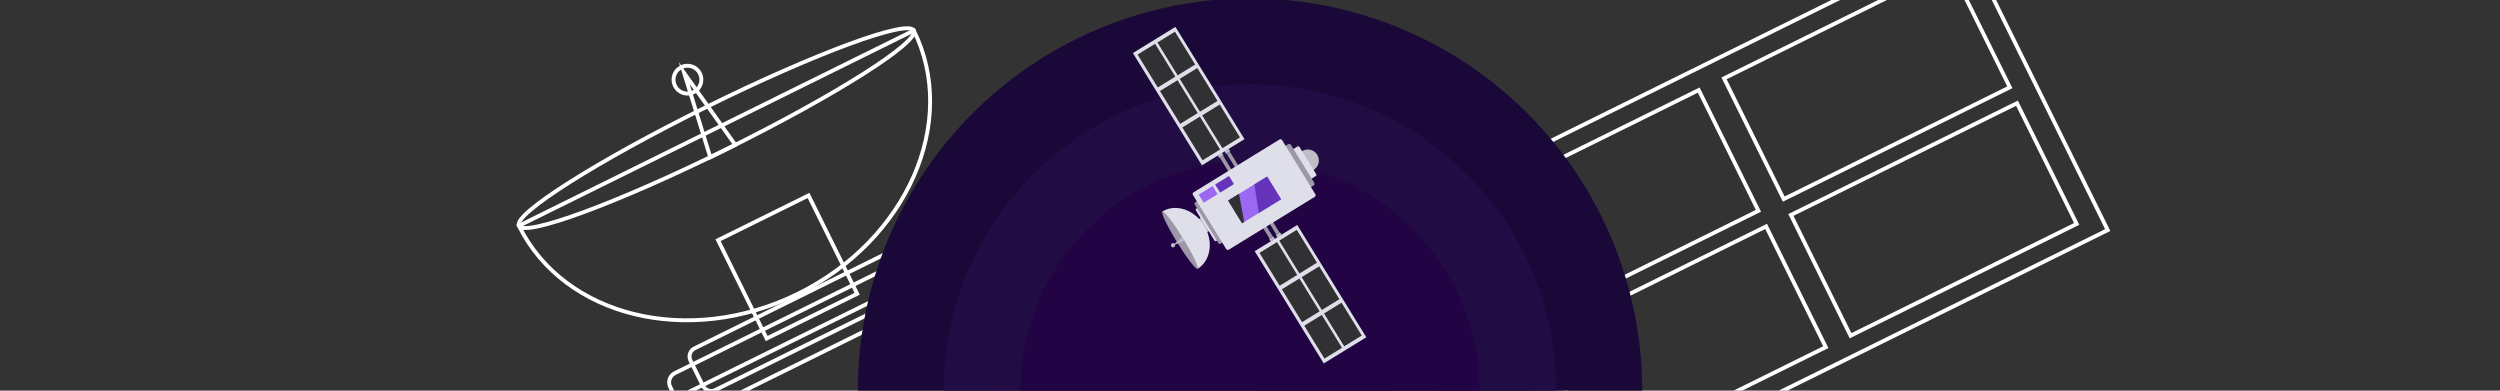 <?xml version="1.0" standalone="no"?><!-- Generator: Gravit.io --><svg xmlns="http://www.w3.org/2000/svg" xmlns:xlink="http://www.w3.org/1999/xlink" style="isolation:isolate" viewBox="0 0 1920 300" width="1920" height="300"><rect x="0" y="0" width="1920" height="300" fill="#333333" stroke="none"/><defs><clipPath id="_clipPath_VIn6vQtTEOyvVS04vrciQAwXZZRtzB7t"><rect width="1920" height="300"/></clipPath></defs><g clip-path="url(#_clipPath_VIn6vQtTEOyvVS04vrciQAwXZZRtzB7t)"><g><g><g><rect x="520.283" y="568.34" width="97.39" height="18.928" transform="matrix(0.896,-0.443,0.443,0.896,-197.167,312.067)" fill="rgb(156,152,168)"/><rect x="533.529" y="582.42" width="6.343" height="22.691" transform="matrix(0.896,-0.443,0.443,0.896,-207.585,299.414)" fill="rgb(131,129,134)"/><rect x="523.365" y="584.937" width="12.686" height="24.573" transform="matrix(0.896,-0.443,0.443,0.896,-209.843,296.672)" fill="rgb(189,189,200)"/></g><g><rect x="502.818" y="533.022" width="97.39" height="18.928" transform="matrix(0.896,-0.443,0.443,0.896,-183.321,300.667)" fill="rgb(156,152,168)"/><rect x="516.065" y="547.101" width="6.343" height="22.691" transform="matrix(0.896,-0.443,0.443,0.896,-193.74,288.013)" fill="rgb(131,129,134)"/><rect x="505.9" y="549.618" width="12.686" height="24.573" transform="matrix(0.896,-0.443,0.443,0.896,-195.997,285.272)" fill="rgb(189,189,200)"/></g><rect x="-112.947" y="603.152" width="662.313" height="251.077" transform="matrix(0.896,-0.443,0.443,0.896,-300.39,172.219)" fill="rgb(223,223,234)"/><g><rect x="287.913" y="529.955" width="193.802" height="103.486" transform="matrix(0.896,-0.443,0.443,0.896,-217.973,230.839)" fill="rgb(49,48,51)"/><rect x="95.216" y="625.242" width="193.802" height="103.486" transform="matrix(0.896,-0.443,0.443,0.896,-280.174,155.296)" fill="rgb(49,48,51)"/><rect x="-97.481" y="720.529" width="193.802" height="103.486" transform="matrix(0.896,-0.443,0.443,0.896,-342.375,79.754)" fill="rgb(49,48,51)"/><rect x="340.132" y="634.495" width="193.802" height="103.486" transform="matrix(0.896,-0.443,0.443,0.896,-258.901,264.816)" fill="rgb(49,48,51)"/><rect x="147.013" y="729.99" width="193.802" height="103.486" transform="matrix(0.896,-0.443,0.443,0.896,-321.238,189.108)" fill="rgb(49,48,51)"/><rect x="-45.263" y="825.068" width="193.802" height="103.486" transform="matrix(0.896,-0.443,0.443,0.896,-383.303,113.731)" fill="rgb(49,48,51)"/></g></g><g><g><rect x="884.975" y="388.004" width="97.39" height="18.928" transform="matrix(0.896,-0.443,0.443,0.896,-79.447,455.036)" fill="rgb(156,152,168)"/><rect x="962.776" y="370.162" width="6.343" height="22.691" transform="matrix(0.896,-0.443,0.443,0.896,-69.029,467.689)" fill="rgb(131,129,134)"/><rect x="966.598" y="365.763" width="12.686" height="24.573" transform="matrix(0.896,-0.443,0.443,0.896,-66.771,470.431)" fill="rgb(189,189,200)"/></g><g><rect x="867.511" y="352.686" width="97.39" height="18.928" transform="matrix(0.896,-0.443,0.443,0.896,-65.602,443.635)" fill="rgb(156,152,168)"/><rect x="945.312" y="334.844" width="6.343" height="22.691" transform="matrix(0.896,-0.443,0.443,0.896,-55.183,456.289)" fill="rgb(131,129,134)"/><rect x="949.133" y="330.445" width="12.686" height="24.573" transform="matrix(0.896,-0.443,0.443,0.896,-52.926,459.03)" fill="rgb(189,189,200)"/></g><rect x="935.789" y="85.137" width="662.313" height="251.077" transform="matrix(0.896,-0.443,0.443,0.896,37.879,583.41)" fill="none" vector-effect="non-scaling-stroke" stroke-width="3" stroke="rgb(255,255,255)" stroke-linejoin="miter" stroke-linecap="square" stroke-miterlimit="2"/><g><rect x="951.66" y="201.74" width="193.802" height="103.486" transform="matrix(0.896,-0.443,0.443,0.896,-3.722,491.044)" fill="rgb(49,48,51)"/><rect x="1144.357" y="106.454" width="193.802" height="103.486" transform="matrix(0.896,-0.443,0.443,0.896,58.479,566.586)" fill="none" vector-effect="non-scaling-stroke" stroke-width="3" stroke="rgb(255,255,255)" stroke-linejoin="miter" stroke-linecap="square" stroke-miterlimit="2"/><rect x="1337.493" y="11.523" width="193.802" height="103.486" transform="matrix(0.896,-0.443,0.443,0.896,120.568,642.36)" fill="none" vector-effect="non-scaling-stroke" stroke-width="3" stroke="rgb(255,255,255)" stroke-linejoin="miter" stroke-linecap="square" stroke-miterlimit="2"/><rect x="1003.035" y="306.697" width="193.802" height="103.486" transform="matrix(0.896,-0.443,0.443,0.896,-44.922,524.691)" fill="rgb(49,48,51)"/><rect x="1196.154" y="211.202" width="193.802" height="103.486" transform="matrix(0.896,-0.443,0.443,0.896,17.415,600.398)" fill="none" vector-effect="non-scaling-stroke" stroke-width="3" stroke="rgb(255,255,255)" stroke-linejoin="miter" stroke-linecap="square" stroke-miterlimit="2"/><rect x="1388.868" y="116.479" width="193.802" height="103.486" transform="matrix(0.896,-0.443,0.443,0.896,79.368,676.006)" fill="none" vector-effect="non-scaling-stroke" stroke-width="3" stroke="rgb(255,255,255)" stroke-linejoin="miter" stroke-linecap="square" stroke-miterlimit="2"/></g></g><g><path d=" M 840.863 796.64 C 827.284 769.179 838.555 735.86 866.015 722.281 C 893.476 708.702 926.796 719.972 940.375 747.433 C 953.954 774.894 942.683 808.213 915.223 821.792 C 887.762 835.371 854.443 824.101 840.863 796.64 Z " fill="rgb(189,189,200)"/><rect x="566.4" y="162.821" width="77.551" height="84.294" transform="matrix(0.896,-0.443,0.443,0.896,-28.154,289.484)" fill="none" vector-effect="non-scaling-stroke" stroke-width="3" stroke="rgb(255,255,255)" stroke-linejoin="miter" stroke-linecap="square" stroke-miterlimit="2"/><path d="M 799.366 768.19 L 942.957 697.185 C 946.627 695.371 951.079 696.877 952.893 700.546 L 965.776 726.598 C 967.59 730.267 966.084 734.72 962.415 736.534 L 818.823 807.539 C 815.154 809.353 810.702 807.847 808.887 804.178 L 796.005 778.126 C 794.19 774.456 795.696 770.004 799.366 768.19 Z" style="stroke:none;fill:#DFDFEA;stroke-miterlimit:10;"/><path d="M 753.487 748.605 L 955.244 648.838 C 959.899 646.537 965.546 648.447 967.848 653.101 L 981.973 681.667 C 984.274 686.321 982.364 691.968 977.71 694.27 L 775.953 794.037 C 771.298 796.338 765.651 794.428 763.349 789.774 L 749.224 761.208 C 746.923 756.554 748.833 750.907 753.487 748.605 Z" style="stroke:none;fill:#9C98A8;stroke-miterlimit:10;"/><path d="M 533.442 267.517 L 692.156 189.035 C 695.615 187.324 699.813 188.744 701.524 192.204 L 711.171 211.713 C 712.882 215.173 711.462 219.37 708.002 221.081 L 549.288 299.563 C 545.829 301.274 541.631 299.854 539.92 296.394 L 530.273 276.885 C 528.562 273.426 529.982 269.228 533.442 267.517 Z" style="fill:none;stroke:#FFFFFF;stroke-width:3;stroke-linecap:square;stroke-miterlimit:2;"/><path d="M 518.292 286.553 L 722.751 185.451 C 726.66 183.518 731.403 185.122 733.336 189.031 L 742.177 206.912 C 744.11 210.821 742.506 215.564 738.597 217.497 L 534.139 318.599 C 530.23 320.532 525.487 318.928 523.554 315.019 L 514.712 297.138 C 512.779 293.229 514.383 288.486 518.292 286.553 Z" style="fill:none;stroke:#FFFFFF;stroke-width:3;stroke-linecap:square;stroke-miterlimit:2;"/><path d="M 485.157 322.68 L 771.574 181.05 C 776.228 178.748 781.875 180.658 784.177 185.313 L 1009.024 640.02 C 1011.326 644.674 1009.416 650.322 1004.761 652.623 L 718.344 794.253 C 713.69 796.554 708.043 794.644 705.741 789.99 L 480.894 335.283 C 478.592 330.629 480.502 324.981 485.157 322.68 Z" style="fill:none;stroke:#FFFFFF;stroke-width:3;stroke-linecap:square;stroke-miterlimit:2;"/><path d=" M 727.559 231.351 L 770.472 210.131 L 806.835 283.668 L 763.922 304.888 L 727.559 231.351 Z " fill="rgb(154,104,242)"/><path d=" M 606.788 413.893 L 727.309 354.297 L 829.434 560.824 L 708.914 620.42 L 606.788 413.893 Z " fill="rgb(154,104,242)"/><path d=" M 606.788 413.893 L 727.309 354.297 L 756.071 412.463 L 612.199 424.833 L 606.788 413.893 Z " fill="rgb(49,48,51)"/><path d=" M 650.563 502.418 L 796.104 493.421 L 829.434 560.824 L 708.914 620.42 L 650.563 502.418 Z " fill="rgb(102,52,187)"/><path d=" M 770.428 318.044 L 813.341 296.824 L 849.704 370.361 L 806.791 391.581 L 770.428 318.044 Z " fill="rgb(102,52,187)"/></g><g><path d=" M 701.809 23.431 C 736.499 93.585 696.715 184.142 613.022 225.527 C 529.329 266.913 433.216 243.556 398.525 173.401 L 550.167 98.416 L 701.809 23.431 Z " fill="none" vector-effect="non-scaling-stroke" stroke-width="3" stroke="rgb(255,255,255)" stroke-linejoin="miter" stroke-linecap="square" stroke-miterlimit="3"/><path d=" M 398.525 173.401 C 394.13 164.512 458.51 123.695 542.203 82.31 C 625.896 40.925 697.413 14.542 701.809 23.431 C 706.204 32.32 641.824 73.136 558.131 114.522 C 474.438 155.907 402.921 182.29 398.525 173.401 Z " fill="none" vector-effect="non-scaling-stroke" stroke-width="3" stroke="rgb(255,255,255)" stroke-linejoin="miter" stroke-linecap="square" stroke-miterlimit="3"/><g><polygon points="545.496,120.769,525.499,56.188,564.681,111.283" fill="none" vector-effect="non-scaling-stroke" stroke-width="3" stroke="rgb(255,255,255)" stroke-linejoin="miter" stroke-linecap="square" stroke-miterlimit="7"/><path d=" M 518.377 65.927 C 515.759 60.633 517.932 54.209 523.226 51.591 C 528.52 48.973 534.944 51.146 537.562 56.441 C 540.18 61.735 538.007 68.158 532.713 70.776 C 527.419 73.394 520.995 71.222 518.377 65.927 Z " fill="none" vector-effect="non-scaling-stroke" stroke-width="3" stroke="rgb(255,255,255)" stroke-linejoin="miter" stroke-linecap="square" stroke-miterlimit="3"/></g></g></g><circle vector-effect="non-scaling-stroke" cx="960" cy="300" r="301.252" fill="rgb(26,8,57)"/><circle vector-effect="non-scaling-stroke" cx="960" cy="300" r="235.252" fill="rgb(33,13,68)"/><circle vector-effect="non-scaling-stroke" cx="960" cy="300" r="176.252" fill="rgb(34,4,68)"/><g><g><g><rect x="971.469" y="173.414" width="14.88" height="2.892" transform="matrix(-0.524,-0.852,0.852,-0.524,1342.561,1100.385)" fill="rgb(156,152,168)"/><rect x="981.305" y="177.814" width="0.969" height="3.467" transform="matrix(-0.524,-0.852,0.852,-0.524,1342.958,1109.981)" fill="rgb(131,129,134)"/><rect x="981.445" y="178.686" width="1.938" height="3.755" transform="matrix(-0.524,-0.852,0.852,-0.524,1343.044,1112.06)" fill="rgb(189,189,200)"/></g><g><rect x="966.34" y="176.567" width="14.88" height="2.892" transform="matrix(-0.524,-0.852,0.852,-0.524,1332.061,1100.819)" fill="rgb(156,152,168)"/><rect x="976.177" y="180.966" width="0.969" height="3.467" transform="matrix(-0.524,-0.852,0.852,-0.524,1332.458,1110.415)" fill="rgb(131,129,134)"/><rect x="976.316" y="181.838" width="1.938" height="3.755" transform="matrix(-0.524,-0.852,0.852,-0.524,1332.544,1112.494)" fill="rgb(189,189,200)"/></g><rect x="956.187" y="206.931" width="101.196" height="38.362" transform="matrix(-0.524,-0.852,0.852,-0.524,1341.372,1202.224)" fill="rgb(223,223,234)"/><g><rect x="967.279" y="194.92" width="29.611" height="15.812" transform="matrix(-0.524,-0.852,0.852,-0.524,1323.575,1145.7)" fill="rgb(49,48,51)"/><rect x="984.479" y="222.902" width="29.611" height="15.812" transform="matrix(-0.524,-0.852,0.852,-0.524,1325.944,1202.988)" fill="rgb(49,48,51)"/><rect x="1001.679" y="250.883" width="29.611" height="15.812" transform="matrix(-0.524,-0.852,0.852,-0.524,1328.312,1260.276)" fill="rgb(49,48,51)"/><rect x="982.452" y="185.509" width="29.611" height="15.812" transform="matrix(-0.524,-0.852,0.852,-0.524,1354.711,1144.287)" fill="rgb(49,48,51)"/><rect x="999.689" y="213.552" width="29.611" height="15.812" transform="matrix(-0.524,-0.852,0.852,-0.524,1357.085,1201.7)" fill="rgb(49,48,51)"/><rect x="1016.852" y="241.472" width="29.611" height="15.812" transform="matrix(-0.524,-0.852,0.852,-0.524,1359.448,1258.863)" fill="rgb(49,48,51)"/></g></g><g><g><rect x="938.917" y="120.457" width="14.88" height="2.892" transform="matrix(-0.524,-0.852,0.852,-0.524,1338.078,991.964)" fill="rgb(156,152,168)"/><rect x="942.991" y="115.482" width="0.969" height="3.467" transform="matrix(-0.524,-0.852,0.852,-0.524,1337.682,982.368)" fill="rgb(131,129,134)"/><rect x="941.882" y="114.323" width="1.938" height="3.755" transform="matrix(-0.524,-0.852,0.852,-0.524,1337.596,980.289)" fill="rgb(189,189,200)"/></g><g><rect x="933.788" y="123.609" width="14.88" height="2.892" transform="matrix(-0.524,-0.852,0.852,-0.524,1327.578,992.398)" fill="rgb(156,152,168)"/><rect x="937.863" y="118.635" width="0.969" height="3.467" transform="matrix(-0.524,-0.852,0.852,-0.524,1327.182,982.802)" fill="rgb(131,129,134)"/><rect x="936.754" y="117.476" width="1.938" height="3.755" transform="matrix(-0.524,-0.852,0.852,-0.524,1327.096,980.723)" fill="rgb(189,189,200)"/></g><rect x="862.617" y="54.706" width="101.196" height="38.362" transform="matrix(-0.524,-0.852,0.852,-0.524,1328.487,890.57)" fill="rgb(223,223,234)"/><g><rect x="908.033" y="98.536" width="29.611" height="15.812" transform="matrix(-0.524,-0.852,0.852,-0.524,1315.416,948.371)" fill="rgb(49,48,51)"/><rect x="890.833" y="70.554" width="29.611" height="15.812" transform="matrix(-0.524,-0.852,0.852,-0.524,1313.048,891.083)" fill="rgb(49,48,51)"/><rect x="873.633" y="42.572" width="29.611" height="15.812" transform="matrix(-0.524,-0.852,0.852,-0.524,1310.679,833.795)" fill="rgb(49,48,51)"/><rect x="923.281" y="89.248" width="29.611" height="15.812" transform="matrix(-0.524,-0.852,0.852,-0.524,1346.563,947.209)" fill="rgb(49,48,51)"/><rect x="906.044" y="61.204" width="29.611" height="15.812" transform="matrix(-0.524,-0.852,0.852,-0.524,1344.189,889.795)" fill="rgb(49,48,51)"/><rect x="888.881" y="33.284" width="29.611" height="15.812" transform="matrix(-0.524,-0.852,0.852,-0.524,1341.825,832.632)" fill="rgb(49,48,51)"/></g></g><g><path d=" M 1008.857 130.511 C 1004.87 132.962 999.642 131.715 997.191 127.727 C 994.74 123.74 995.987 118.512 999.975 116.061 C 1003.963 113.61 1009.19 114.857 1011.641 118.845 C 1014.092 122.833 1012.845 128.06 1008.857 130.511 Z " fill="rgb(189,189,200)"/><rect x="916.217" y="168.228" width="11.849" height="12.879" transform="matrix(-0.524,-0.852,0.852,-0.524,1256.231,1051.731)" fill="rgb(189,189,200)"/><path d="M 1005.111 137.224 L 992.294 116.373 C 991.966 115.84 992.133 115.141 992.666 114.814 L 996.449 112.489 C 996.982 112.161 997.68 112.328 998.008 112.861 L 1010.825 133.712 C 1011.152 134.245 1010.985 134.943 1010.453 135.271 L 1006.669 137.596 C 1006.137 137.923 1005.438 137.757 1005.111 137.224 Z" style="stroke:none;fill:#DFDFEA;stroke-linecap:square;stroke-miterlimit:2;"/><path d="M 1002.774 144.479 L 984.766 115.181 C 984.35 114.505 984.562 113.619 985.237 113.204 L 989.385 110.654 C 990.061 110.239 990.947 110.45 991.363 111.126 L 1009.371 140.424 C 1009.787 141.1 1009.575 141.986 1008.9 142.401 L 1004.752 144.951 C 1004.076 145.366 1003.19 145.155 1002.774 144.479 Z" style="stroke:none;fill:#9C98A8;stroke-linecap:square;stroke-miterlimit:2;"/><path d="M 932.665 184.705 L 918.498 161.658 C 918.189 161.156 918.346 160.497 918.849 160.188 L 921.682 158.447 C 922.184 158.138 922.842 158.295 923.151 158.798 L 937.318 181.845 C 937.627 182.347 937.47 183.006 936.967 183.314 L 934.134 185.056 C 933.632 185.365 932.973 185.207 932.665 184.705 Z" style="stroke:none;fill:#DFDFEA;stroke-linecap:square;stroke-miterlimit:2;"/><path d="M 935.773 186.743 L 917.523 157.053 C 917.175 156.486 917.352 155.742 917.92 155.393 L 920.516 153.797 C 921.084 153.448 921.828 153.625 922.177 154.193 L 940.427 183.883 C 940.776 184.45 940.598 185.194 940.03 185.543 L 937.434 187.139 C 936.866 187.488 936.122 187.311 935.773 186.743 Z" style="stroke:none;fill:#9C98A8;stroke-linecap:square;stroke-miterlimit:2;"/><path d="M 941.734 191.278 L 916.169 149.687 C 915.754 149.011 915.965 148.125 916.641 147.709 L 982.67 107.123 C 983.346 106.707 984.232 106.919 984.647 107.594 L 1010.212 149.185 C 1010.628 149.861 1010.416 150.747 1009.74 151.163 L 943.712 191.75 C 943.036 192.165 942.15 191.954 941.734 191.278 Z" style="stroke:none;fill:#DFDFEA;stroke-linecap:square;stroke-miterlimit:2;"/><path d=" M 924.44 155.678 L 920.609 149.446 L 931.288 142.883 L 935.118 149.114 L 924.44 155.678 Z " fill="rgb(154,104,242)"/><path d=" M 953.906 171.493 L 943.149 153.992 L 973.139 135.557 L 983.897 153.058 L 953.906 171.493 Z " fill="rgb(154,104,242)"/><path d=" M 953.906 171.493 L 943.149 153.992 L 951.595 148.8 L 955.495 170.516 L 953.906 171.493 Z " fill="rgb(49,48,51)"/><path d=" M 966.761 163.591 L 963.351 141.574 L 973.139 135.557 L 983.897 153.058 L 966.761 163.591 Z " fill="rgb(102,52,187)"/><path d=" M 937.028 147.94 L 933.198 141.708 L 943.876 135.144 L 947.707 141.376 L 937.028 147.94 Z " fill="rgb(102,52,187)"/></g><g><path d=" M 892.7 162.426 C 902.887 156.164 917.223 160.947 924.694 173.1 C 932.164 185.253 929.958 200.204 919.771 206.466 L 906.235 184.446 L 892.7 162.426 Z " fill="rgb(223,223,234)"/><path d=" M 919.771 206.466 C 918.48 207.259 911.367 198.036 903.897 185.883 C 896.426 173.73 891.409 163.219 892.7 162.426 C 893.991 161.632 901.104 170.855 908.574 183.008 C 916.045 195.161 921.062 205.672 919.771 206.466 Z " fill="rgb(156,152,168)"/><g><polygon points="909.702,184.843,900.157,188.791,907.99,182.057" fill="rgb(189,189,200)"/><path d=" M 901.738 189.738 C 900.97 190.211 899.962 189.97 899.489 189.201 C 899.017 188.432 899.257 187.425 900.026 186.952 C 900.795 186.48 901.802 186.72 902.275 187.489 C 902.748 188.258 902.507 189.265 901.738 189.738 Z " fill="rgb(189,189,200)"/></g></g></g></g></svg>